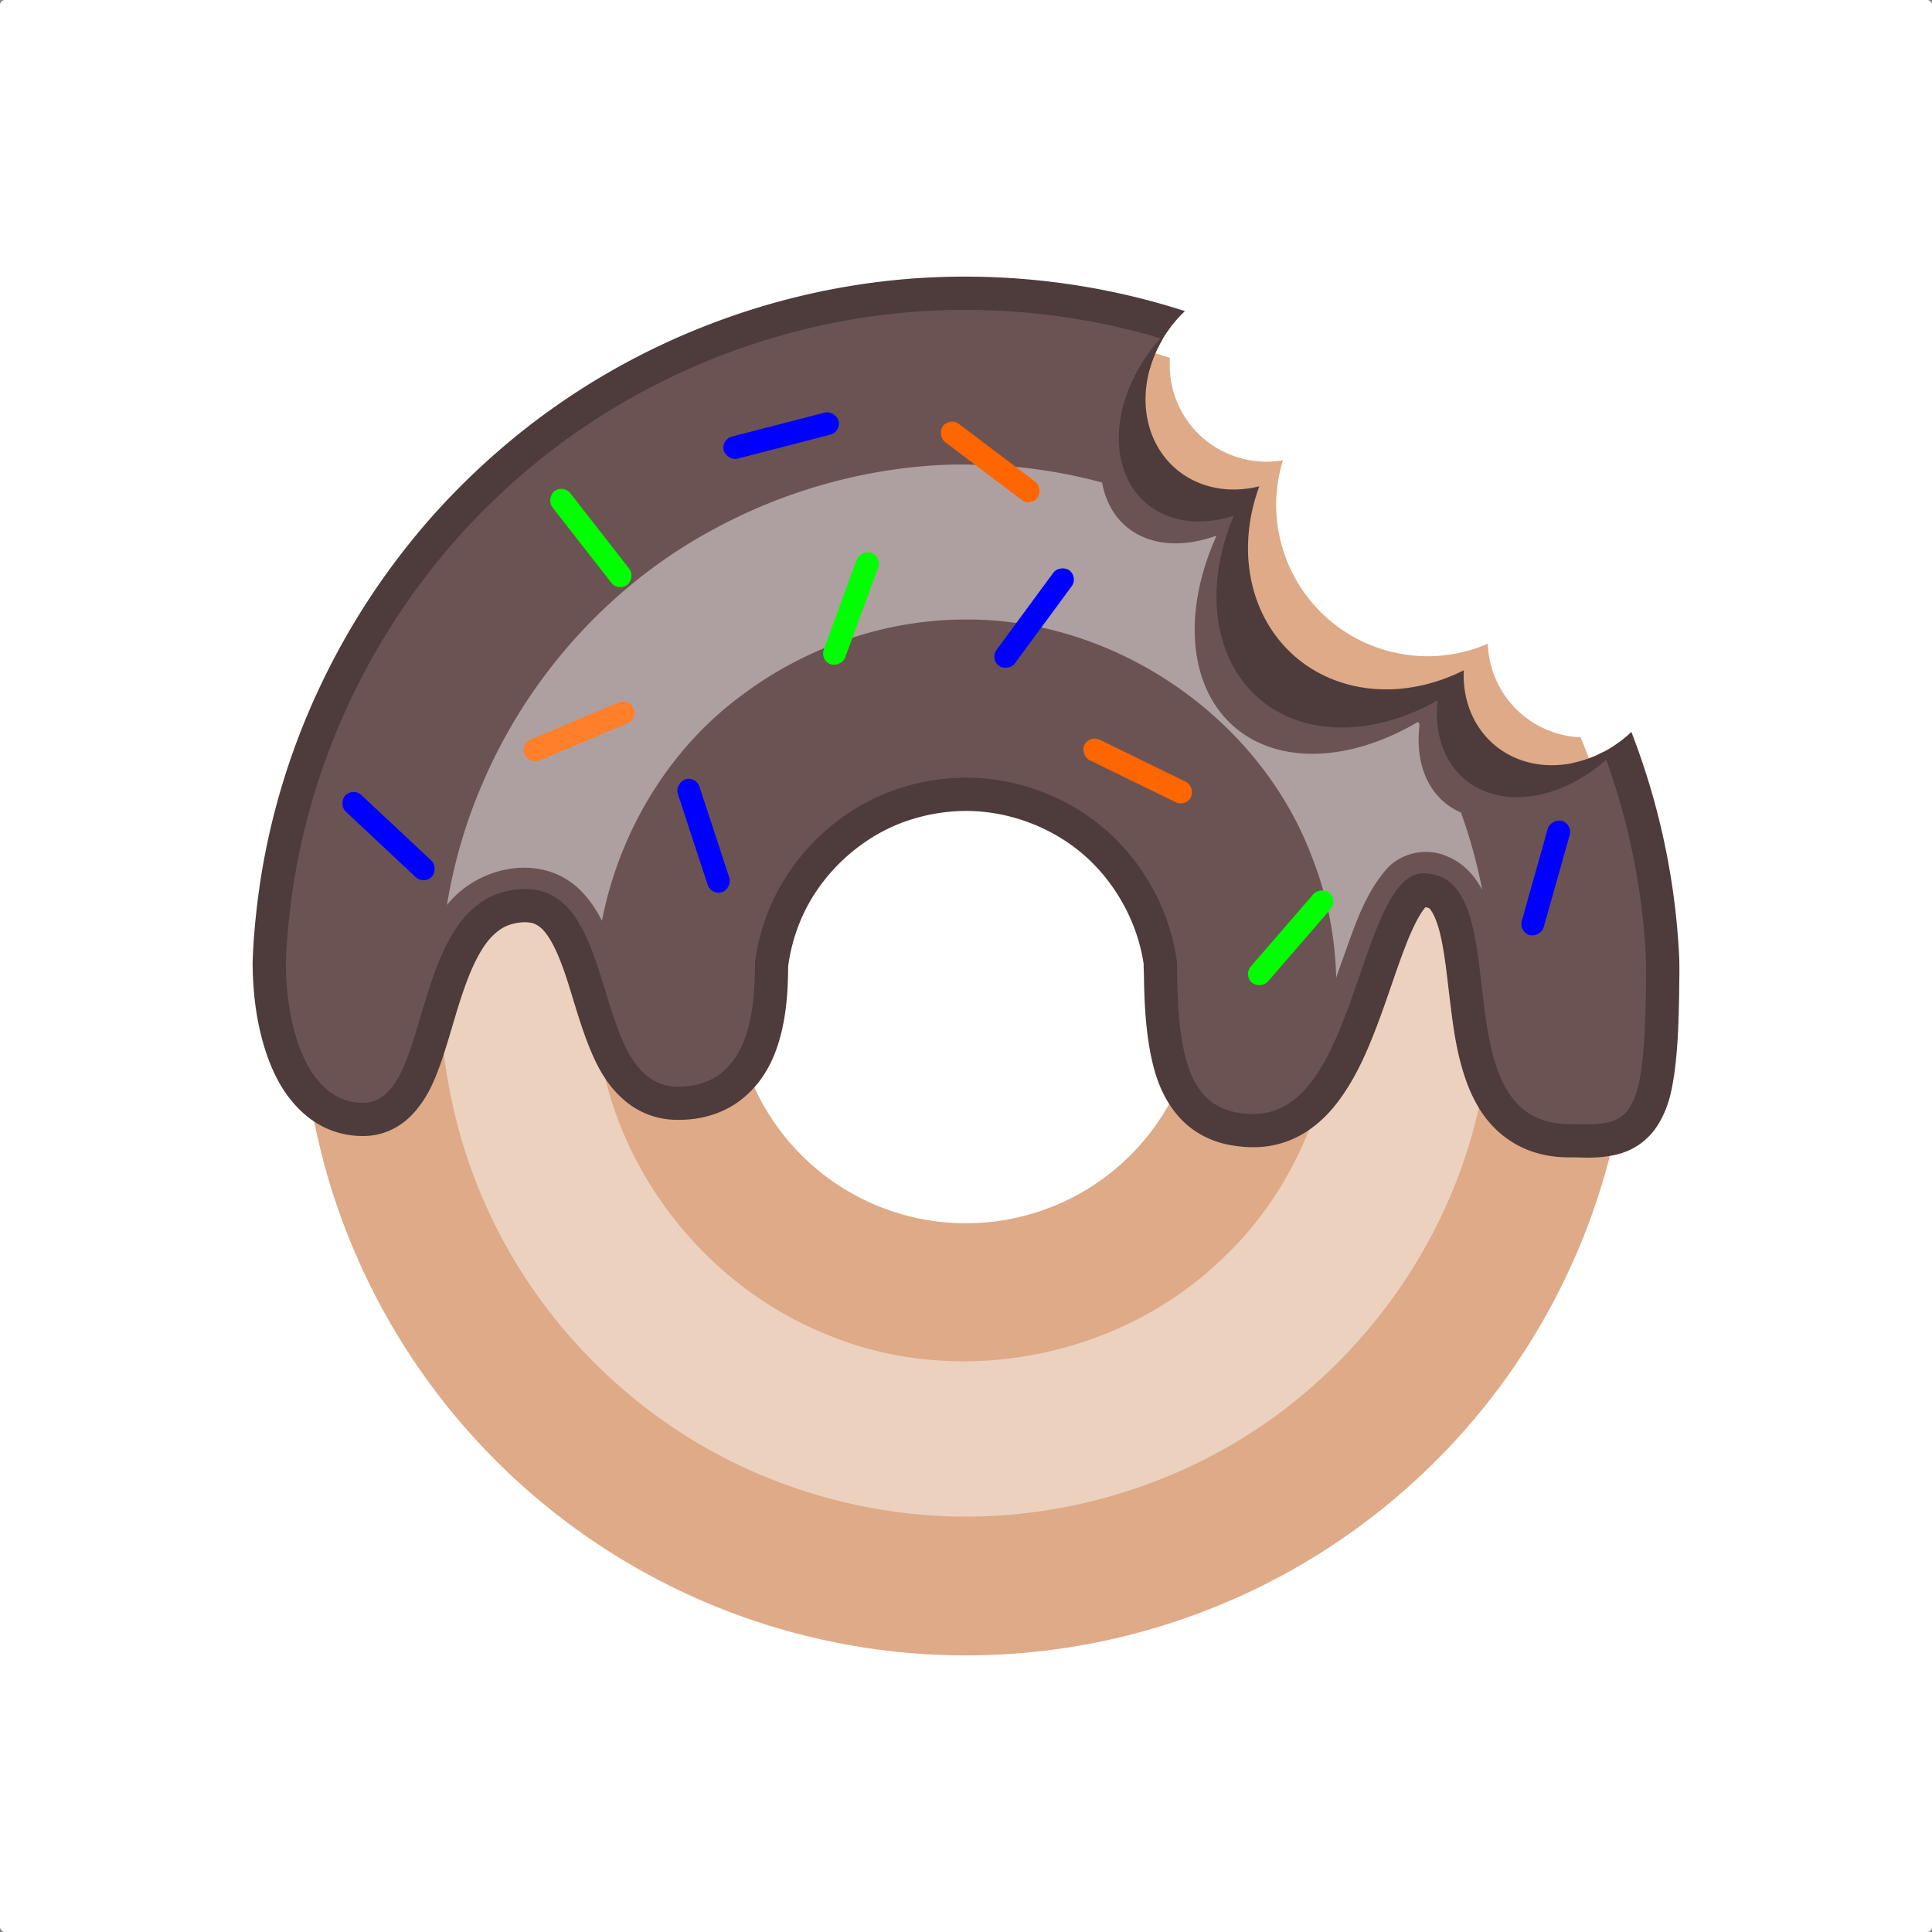 <?xml version="1.0" encoding="UTF-8" standalone="no"?>
<svg
   xmlns:dc="http://purl.org/dc/elements/1.1/"
   xmlns:cc="http://creativecommons.org/ns#"
   xmlns:rdf="http://www.w3.org/1999/02/22-rdf-syntax-ns#"
   xmlns:svg="http://www.w3.org/2000/svg"
   xmlns="http://www.w3.org/2000/svg"
   xmlns:sodipodi="http://sodipodi.sourceforge.net/DTD/sodipodi-0.dtd"
   xmlns:inkscape="http://www.inkscape.org/namespaces/inkscape"
   width="451.261mm"
   height="451.261mm"
   viewBox="0 0 451.261 451.261"
   version="1.1"
   id="svg2095"
   inkscape:version="1.0.2 (1.0.2+r75+1)"
   sodipodi:docname="drawing1(Dnut).svg">
  <rect x="0" y="0" width="451.261" height="451.261" fill="#808080" stroke="none"/>
  <defs
     id="defs2089" />
  <sodipodi:namedview
     id="base"
     pagecolor="#333333"
     bordercolor="#666666"
     borderopacity="1.0"
     inkscape:pageopacity="0"
     inkscape:pageshadow="2"
     inkscape:zoom="0.35"
     inkscape:cx="868.57143"
     inkscape:cy="1017.1429"
     inkscape:document-units="mm"
     inkscape:current-layer="layer2"
     inkscape:document-rotation="0"
     showgrid="false"
     fit-margin-top="0"
     fit-margin-left="0"
     fit-margin-right="0"
     fit-margin-bottom="0"
     showborder="false"
     inkscape:window-width="960"
     inkscape:window-height="1025"
     inkscape:window-x="960"
     inkscape:window-y="27"
     inkscape:window-maximized="0" />
  <g
     inkscape:label="Canvas"
     inkscape:groupmode="layer"
     id="layer1"
     transform="translate(15.631,77.131)"
     sodipodi:insensitive="true">
    <rect
       style="opacity:1;fill:#ffffff;stroke-width:0.089;stroke-linecap:round;stroke-linejoin:round"
       id="rect2110"
       width="451.261"
       height="451.261"
       x="-15.631"
       y="-77.131"
       ry="1.133" />
  </g>
  <g
     inkscape:groupmode="layer"
     id="layer2"
     inkscape:label="Layer 1">
    <path
       id="path837"
       style="fill:#deaa87;fill-opacity:1;stroke:none;stroke-width:0.09;stroke-miterlimit:4;stroke-dasharray:none"
       d="M 225.619,76.101 A 155.275,155.275 0 0 0 70.349,231.376 155.275,155.275 0 0 0 225.624,386.651 155.275,155.275 0 0 0 380.899,231.376 a 155.275,155.275 0 0 0 -11.713,-59.164 22.571,22.571 0 0 1 -0.314,-0.014 22.571,22.571 0 0 1 -1.88,-0.18 22.571,22.571 0 0 1 -0.934,-0.149 22.571,22.571 0 0 1 -0.31,-0.058 22.571,22.571 0 0 1 -0.308,-0.063 22.571,22.571 0 0 1 -0.308,-0.067 22.571,22.571 0 0 1 -0.913,-0.225 22.571,22.571 0 0 1 -0.007,-0.003 22.571,22.571 0 0 1 -0.603,-0.171 22.571,22.571 0 0 1 -0.301,-0.092 22.571,22.571 0 0 1 -0.3,-0.097 22.571,22.571 0 0 1 -0.299,-0.101 22.571,22.571 0 0 1 -0.257,-0.091 22.571,22.571 0 0 1 -0.069,-0.025 22.571,22.571 0 0 1 -0.254,-0.093 22.571,22.571 0 0 1 -0.017,-0.007 22.571,22.571 0 0 1 -0.583,-0.23 22.571,22.571 0 0 1 -0.284,-0.118 22.571,22.571 0 0 1 -0.012,-0.007 22.571,22.571 0 0 1 -0.242,-0.104 22.571,22.571 0 0 1 -0.06,-0.027 22.571,22.571 0 0 1 -0.27,-0.122 22.571,22.571 0 0 1 -0.285,-0.133 22.571,22.571 0 0 1 -0.284,-0.137 22.571,22.571 0 0 1 -0.204,-0.102 22.571,22.571 0 0 1 -0.154,-0.079 22.571,22.571 0 0 1 -0.203,-0.106 22.571,22.571 0 0 1 -0.552,-0.302 22.571,22.571 0 0 1 -0.24,-0.138 22.571,22.571 0 0 1 -0.085,-0.05 22.571,22.571 0 0 1 -0.093,-0.055 22.571,22.571 0 0 1 -0.16,-0.095 22.571,22.571 0 0 1 -0.234,-0.144 22.571,22.571 0 0 1 -0.226,-0.142 22.571,22.571 0 0 1 -0.08,-0.052 22.571,22.571 0 0 1 -0.223,-0.146 22.571,22.571 0 0 1 -0.217,-0.144 22.571,22.571 0 0 1 -0.081,-0.055 22.571,22.571 0 0 1 -0.222,-0.155 22.571,22.571 0 0 1 -0.199,-0.141 22.571,22.571 0 0 1 -0.131,-0.095 22.571,22.571 0 0 1 -0.181,-0.133 22.571,22.571 0 0 1 -0.251,-0.189 22.571,22.571 0 0 1 -0.167,-0.13 22.571,22.571 0 0 1 -0.161,-0.127 22.571,22.571 0 0 1 -0.245,-0.198 22.571,22.571 0 0 1 -0.164,-0.135 22.571,22.571 0 0 1 -0.019,-0.017 22.571,22.571 0 0 1 -0.209,-0.176 22.571,22.571 0 0 1 -0.09,-0.078 22.571,22.571 0 0 1 -0.155,-0.136 22.571,22.571 0 0 1 -0.121,-0.108 22.571,22.571 0 0 1 -0.046,-0.041 22.571,22.571 0 0 1 -0.185,-0.169 22.571,22.571 0 0 1 -0.193,-0.18 22.571,22.571 0 0 1 -0.17,-0.163 22.571,22.571 0 0 1 -0.086,-0.082 22.571,22.571 0 0 1 -0.101,-0.099 22.571,22.571 0 0 1 -0.114,-0.114 22.571,22.571 0 0 1 -0.203,-0.205 22.571,22.571 0 0 1 -0.189,-0.195 22.571,22.571 0 0 1 -0.044,-0.045 22.571,22.571 0 0 1 -0.096,-0.103 22.571,22.571 0 0 1 -0.151,-0.163 22.571,22.571 0 0 1 -0.166,-0.183 22.571,22.571 0 0 1 -0.009,-0.009 22.571,22.571 0 0 1 -0.189,-0.214 22.571,22.571 0 0 1 -0.014,-0.014 22.571,22.571 0 0 1 -0.203,-0.237 22.571,22.571 0 0 1 -0.044,-0.051 22.571,22.571 0 0 1 -0.082,-0.1 22.571,22.571 0 0 1 -0.112,-0.135 22.571,22.571 0 0 1 -0.039,-0.048 22.571,22.571 0 0 1 -0.151,-0.188 22.571,22.571 0 0 1 -0.069,-0.086 22.571,22.571 0 0 1 -0.128,-0.161 22.571,22.571 0 0 1 -0.062,-0.081 22.571,22.571 0 0 1 -0.13,-0.172 22.571,22.571 0 0 1 -0.066,-0.086 22.571,22.571 0 0 1 -0.113,-0.153 22.571,22.571 0 0 1 -0.101,-0.138 22.571,22.571 0 0 1 -0.084,-0.118 22.571,22.571 0 0 1 -0.117,-0.165 22.571,22.571 0 0 1 -0.053,-0.076 22.571,22.571 0 0 1 -0.166,-0.244 22.571,22.571 0 0 1 -0.007,-0.009 22.571,22.571 0 0 1 -0.07,-0.104 22.571,22.571 0 0 1 -0.138,-0.211 22.571,22.571 0 0 1 -0.169,-0.266 22.571,22.571 0 0 1 -0.131,-0.21 22.571,22.571 0 0 1 -0.009,-0.017 22.571,22.571 0 0 1 -0.088,-0.147 22.571,22.571 0 0 1 -0.098,-0.164 22.571,22.571 0 0 1 -0.158,-0.272 22.571,22.571 0 0 1 -0.154,-0.274 22.571,22.571 0 0 1 -0.119,-0.217 22.571,22.571 0 0 1 -0.032,-0.059 22.571,22.571 0 0 1 -0.147,-0.279 22.571,22.571 0 0 1 -0.113,-0.22 22.571,22.571 0 0 1 -0.019,-0.037 22.571,22.571 0 0 1 -0.057,-0.114 22.571,22.571 0 0 1 -0.082,-0.169 22.571,22.571 0 0 1 -0.091,-0.193 22.571,22.571 0 0 1 -0.03,-0.064 22.571,22.571 0 0 1 -0.053,-0.114 22.571,22.571 0 0 1 -0.101,-0.223 22.571,22.571 0 0 1 -0.101,-0.226 22.571,22.571 0 0 1 -0.019,-0.045 22.571,22.571 0 0 1 -0.036,-0.085 22.571,22.571 0 0 1 -0.087,-0.208 22.571,22.571 0 0 1 -0.057,-0.14 22.571,22.571 0 0 1 -0.049,-0.119 22.571,22.571 0 0 1 -0.076,-0.195 22.571,22.571 0 0 1 -0.044,-0.113 22.571,22.571 0 0 1 -0.048,-0.125 22.571,22.571 0 0 1 -0.068,-0.181 22.571,22.571 0 0 1 -0.092,-0.255 22.571,22.571 0 0 1 -0.096,-0.276 22.571,22.571 0 0 1 -0.012,-0.036 22.571,22.571 0 0 1 -0.05,-0.149 22.571,22.571 0 0 1 -0.057,-0.172 22.571,22.571 0 0 1 -0.039,-0.126 22.571,22.571 0 0 1 -0.063,-0.202 22.571,22.571 0 0 1 -0.09,-0.302 22.571,22.571 0 0 1 -0.085,-0.303 22.571,22.571 0 0 1 -0.064,-0.238 22.571,22.571 0 0 1 -0.012,-0.041 22.571,22.571 0 0 1 -0.028,-0.112 22.571,22.571 0 0 1 -0.055,-0.218 22.571,22.571 0 0 1 -0.073,-0.306 22.571,22.571 0 0 1 -0.055,-0.242 22.571,22.571 0 0 1 -0.007,-0.035 22.571,22.571 0 0 1 -0.017,-0.079 22.571,22.571 0 0 1 -0.113,-0.561 22.571,22.571 0 0 1 -0.007,-0.045 22.571,22.571 0 0 1 -0.049,-0.274 22.571,22.571 0 0 1 -0.051,-0.311 22.571,22.571 0 0 1 -0.037,-0.244 22.571,22.571 0 0 1 -0.005,-0.037 22.571,22.571 0 0 1 -0.017,-0.121 22.571,22.571 0 0 1 -0.028,-0.204 22.571,22.571 0 0 1 -0.007,-0.058 22.571,22.571 0 0 1 -0.033,-0.271 22.571,22.571 0 0 1 -0.034,-0.313 22.571,22.571 0 0 1 -0.029,-0.313 22.571,22.571 0 0 1 -0.021,-0.246 22.571,22.571 0 0 1 -0.005,-0.057 22.571,22.571 0 0 1 -0.005,-0.045 22.571,22.571 0 0 1 -0.019,-0.28 22.571,22.571 0 0 1 -0.017,-0.314 22.571,22.571 0 0 1 -0.009,-0.246 22.571,22.571 0 0 1 -0.003,-0.068 35.359,35.359 0 0 1 -0.279,0.12 35.359,35.359 0 0 1 -0.084,0.035 35.359,35.359 0 0 1 -0.28,0.117 35.359,35.359 0 0 1 -0.084,0.034 35.359,35.359 0 0 1 -0.282,0.113 35.359,35.359 0 0 1 -0.209,0.082 35.359,35.359 0 0 1 -0.243,0.093 35.359,35.359 0 0 1 -0.369,0.138 35.359,35.359 0 0 1 -0.285,0.104 35.359,35.359 0 0 1 -0.085,0.03 35.359,35.359 0 0 1 -0.286,0.101 35.359,35.359 0 0 1 -0.374,0.127 35.359,35.359 0 0 1 -0.374,0.123 35.359,35.359 0 0 1 -0.086,0.028 35.359,35.359 0 0 1 -0.29,0.091 35.359,35.359 0 0 1 -0.086,0.027 35.359,35.359 0 0 1 -0.291,0.088 35.359,35.359 0 0 1 -0.086,0.026 35.359,35.359 0 0 1 -0.066,0.019 35.359,35.359 0 0 1 -0.313,0.09 35.359,35.359 0 0 1 -0.38,0.104 35.359,35.359 0 0 1 -0.381,0.101 35.359,35.359 0 0 1 -0.294,0.075 35.359,35.359 0 0 1 -0.088,0.021 35.359,35.359 0 0 1 -0.295,0.072 35.359,35.359 0 0 1 -0.087,0.021 35.359,35.359 0 0 1 -0.044,0.009 35.359,35.359 0 0 1 -0.341,0.079 35.359,35.359 0 0 1 -0.385,0.084 35.359,35.359 0 0 1 -0.386,0.079 35.359,35.359 0 0 1 -0.387,0.075 35.359,35.359 0 0 1 -0.299,0.056 35.359,35.359 0 0 1 -0.089,0.017 35.359,35.359 0 0 1 -0.3,0.052 35.359,35.359 0 0 1 -0.089,0.014 35.359,35.359 0 0 1 -0.068,0.012 35.359,35.359 0 0 1 -0.311,0.05 35.359,35.359 0 0 1 -0.012,0.001 35.359,35.359 0 0 1 -0.301,0.045 35.359,35.359 0 0 1 -0.351,0.05 35.359,35.359 0 0 1 -0.039,0.005 35.359,35.359 0 0 1 -0.014,0.003 35.359,35.359 0 0 1 -0.301,0.037 35.359,35.359 0 0 1 -0.075,0.009 35.359,35.359 0 0 1 -0.09,0.012 35.359,35.359 0 0 1 -0.302,0.035 35.359,35.359 0 0 1 -0.09,0.009 35.359,35.359 0 0 1 -0.082,0.009 35.359,35.359 0 0 1 -0.31,0.032 35.359,35.359 0 0 1 -0.392,0.036 35.359,35.359 0 0 1 -0.393,0.032 35.359,35.359 0 0 1 -0.304,0.021 35.359,35.359 0 0 1 -0.09,0.007 35.359,35.359 0 0 1 -0.303,0.019 35.359,35.359 0 0 1 -0.09,0.005 35.359,35.359 0 0 1 -0.303,0.014 35.359,35.359 0 0 1 -0.09,0.005 35.359,35.359 0 0 1 -0.305,0.012 35.359,35.359 0 0 1 -0.393,0.012 35.359,35.359 0 0 1 -0.214,0.005 35.359,35.359 0 0 1 -0.271,0.005 35.359,35.359 0 0 1 -0.305,10e-4 35.359,35.359 0 0 1 -0.484,-0.005 35.359,35.359 0 0 1 -0.056,-0.001 35.359,35.359 0 0 1 -0.31,-0.007 35.359,35.359 0 0 1 -0.028,0 35.359,35.359 0 0 1 -0.305,-0.009 35.359,35.359 0 0 1 -0.393,-0.017 35.359,35.359 0 0 1 -0.344,-0.017 35.359,35.359 0 0 1 -0.068,-0.005 35.359,35.359 0 0 1 -0.296,-0.019 35.359,35.359 0 0 1 -0.08,-0.005 35.359,35.359 0 0 1 -0.027,-0.003 35.359,35.359 0 0 1 -0.252,-0.019 35.359,35.359 0 0 1 -0.169,-0.014 35.359,35.359 0 0 1 -0.108,-0.009 35.359,35.359 0 0 1 -0.306,-0.027 35.359,35.359 0 0 1 -0.053,-0.005 35.359,35.359 0 0 1 -0.352,-0.035 35.359,35.359 0 0 1 -0.392,-0.043 35.359,35.359 0 0 1 -0.302,-0.036 35.359,35.359 0 0 1 -0.012,-0.001 35.359,35.359 0 0 1 -0.155,-0.021 35.359,35.359 0 0 1 -0.312,-0.041 35.359,35.359 0 0 1 -0.301,-0.043 35.359,35.359 0 0 1 -0.084,-0.012 35.359,35.359 0 0 1 -0.017,-0.003 35.359,35.359 0 0 1 -0.37,-0.057 35.359,35.359 0 0 1 -0.044,-0.007 35.359,35.359 0 0 1 -0.353,-0.059 35.359,35.359 0 0 1 -0.3,-0.052 35.359,35.359 0 0 1 -0.028,-0.005 35.359,35.359 0 0 1 -0.158,-0.029 35.359,35.359 0 0 1 -0.29,-0.056 35.359,35.359 0 0 1 -0.299,-0.059 35.359,35.359 0 0 1 -0.087,-0.019 35.359,35.359 0 0 1 -0.357,-0.075 35.359,35.359 0 0 1 -0.327,-0.073 35.359,35.359 0 0 1 -0.209,-0.049 35.359,35.359 0 0 1 -0.262,-0.062 35.359,35.359 0 0 1 -0.295,-0.073 35.359,35.359 0 0 1 -0.033,-0.009 35.359,35.359 0 0 1 -0.142,-0.035 35.359,35.359 0 0 1 -0.268,-0.07 35.359,35.359 0 0 1 -0.172,-0.046 35.359,35.359 0 0 1 -0.231,-0.063 35.359,35.359 0 0 1 -0.007,-0.003 35.359,35.359 0 0 1 -0.375,-0.106 35.359,35.359 0 0 1 -0.293,-0.086 35.359,35.359 0 0 1 -0.009,-0.003 35.359,35.359 0 0 1 -0.176,-0.053 35.359,35.359 0 0 1 -0.277,-0.086 35.359,35.359 0 0 1 -0.29,-0.092 35.359,35.359 0 0 1 -0.085,-0.028 35.359,35.359 0 0 1 -0.289,-0.095 35.359,35.359 0 0 1 -0.057,-0.019 35.359,35.359 0 0 1 -0.135,-0.046 35.359,35.359 0 0 1 -0.242,-0.084 35.359,35.359 0 0 1 -0.135,-0.048 35.359,35.359 0 0 1 -0.215,-0.077 35.359,35.359 0 0 1 -0.293,-0.108 35.359,35.359 0 0 1 -0.049,-0.019 35.359,35.359 0 0 1 -0.204,-0.076 35.359,35.359 0 0 1 -0.239,-0.092 35.359,35.359 0 0 1 -0.351,-0.138 35.359,35.359 0 0 1 -0.297,-0.121 35.359,35.359 0 0 1 -0.276,-0.115 35.359,35.359 0 0 1 -0.125,-0.052 35.359,35.359 0 0 1 -0.325,-0.141 35.359,35.359 0 0 1 -0.05,-0.021 35.359,35.359 0 0 1 -0.212,-0.095 35.359,35.359 0 0 1 -0.11,-0.05 35.359,35.359 0 0 1 -0.187,-0.085 35.359,35.359 0 0 1 -0.24,-0.112 35.359,35.359 0 0 1 -0.71,-0.341 35.359,35.359 0 0 1 -0.35,-0.176 35.359,35.359 0 0 1 -0.273,-0.141 35.359,35.359 0 0 1 -0.08,-0.041 35.359,35.359 0 0 1 -0.126,-0.067 35.359,35.359 0 0 1 -0.222,-0.119 35.359,35.359 0 0 1 -0.267,-0.144 35.359,35.359 0 0 1 -0.063,-0.035 35.359,35.359 0 0 1 -0.051,-0.029 35.359,35.359 0 0 1 -0.308,-0.172 35.359,35.359 0 0 1 -0.263,-0.151 35.359,35.359 0 0 1 -0.079,-0.046 35.359,35.359 0 0 1 -0.334,-0.195 35.359,35.359 0 0 1 -0.266,-0.161 35.359,35.359 0 0 1 -0.076,-0.046 35.359,35.359 0 0 1 -0.135,-0.084 35.359,35.359 0 0 1 -0.2,-0.125 35.359,35.359 0 0 1 -0.333,-0.211 35.359,35.359 0 0 1 -0.255,-0.165 35.359,35.359 0 0 1 -0.017,-0.009 35.359,35.359 0 0 1 -0.182,-0.12 35.359,35.359 0 0 1 -0.191,-0.128 35.359,35.359 0 0 1 -0.101,-0.069 35.359,35.359 0 0 1 -0.192,-0.131 35.359,35.359 0 0 1 -0.26,-0.181 35.359,35.359 0 0 1 -0.059,-0.043 35.359,35.359 0 0 1 -0.104,-0.073 35.359,35.359 0 0 1 -0.268,-0.193 35.359,35.359 0 0 1 -0.245,-0.18 35.359,35.359 0 0 1 -0.003,-0.003 35.359,35.359 0 0 1 -0.209,-0.155 35.359,35.359 0 0 1 -0.17,-0.128 35.359,35.359 0 0 1 -0.021,-0.017 35.359,35.359 0 0 1 -0.289,-0.222 35.359,35.359 0 0 1 -0.024,-0.019 35.359,35.359 0 0 1 -0.294,-0.231 35.359,35.359 0 0 1 -0.237,-0.189 35.359,35.359 0 0 1 -0.037,-0.03 35.359,35.359 0 0 1 -0.102,-0.084 35.359,35.359 0 0 1 -0.235,-0.194 35.359,35.359 0 0 1 -0.301,-0.254 35.359,35.359 0 0 1 -0.231,-0.198 35.359,35.359 0 0 1 -0.296,-0.26 35.359,35.359 0 0 1 -0.294,-0.263 35.359,35.359 0 0 1 -0.191,-0.174 35.359,35.359 0 0 1 -0.085,-0.079 35.359,35.359 0 0 1 -0.036,-0.033 35.359,35.359 0 0 1 -0.25,-0.235 35.359,35.359 0 0 1 -0.075,-0.072 35.359,35.359 0 0 1 -0.171,-0.164 35.359,35.359 0 0 1 -0.136,-0.131 35.359,35.359 0 0 1 -0.154,-0.152 35.359,35.359 0 0 1 -0.137,-0.136 35.359,35.359 0 0 1 -0.152,-0.153 35.359,35.359 0 0 1 -0.087,-0.09 35.359,35.359 0 0 1 -0.212,-0.217 35.359,35.359 0 0 1 -0.027,-0.028 35.359,35.359 0 0 1 -0.256,-0.268 35.359,35.359 0 0 1 -0.176,-0.187 35.359,35.359 0 0 1 -0.051,-0.056 35.359,35.359 0 0 1 -0.097,-0.104 35.359,35.359 0 0 1 -0.21,-0.232 35.359,35.359 0 0 1 -0.172,-0.192 35.359,35.359 0 0 1 -0.021,-0.025 35.359,35.359 0 0 1 -0.158,-0.179 35.359,35.359 0 0 1 -0.161,-0.186 35.359,35.359 0 0 1 -0.036,-0.043 35.359,35.359 0 0 1 -0.171,-0.2 35.359,35.359 0 0 1 -0.222,-0.265 35.359,35.359 0 0 1 -0.194,-0.235 35.359,35.359 0 0 1 -0.112,-0.137 35.359,35.359 0 0 1 -0.07,-0.087 35.359,35.359 0 0 1 -0.205,-0.259 35.359,35.359 0 0 1 -0.159,-0.203 35.359,35.359 0 0 1 -0.036,-0.046 35.359,35.359 0 0 1 -0.107,-0.141 35.359,35.359 0 0 1 -0.179,-0.235 35.359,35.359 0 0 1 -0.215,-0.288 35.359,35.359 0 0 1 -0.144,-0.198 35.359,35.359 0 0 1 -0.035,-0.049 35.359,35.359 0 0 1 -0.186,-0.261 35.359,35.359 0 0 1 -0.058,-0.081 35.359,35.359 0 0 1 -0.146,-0.208 35.359,35.359 0 0 1 -0.095,-0.137 35.359,35.359 0 0 1 -0.107,-0.155 35.359,35.359 0 0 1 -0.118,-0.175 35.359,35.359 0 0 1 -0.16,-0.242 35.359,35.359 0 0 1 -0.027,-0.04 35.359,35.359 0 0 1 -0.176,-0.269 35.359,35.359 0 0 1 -0.051,-0.08 35.359,35.359 0 0 1 -0.141,-0.222 35.359,35.359 0 0 1 -0.082,-0.13 35.359,35.359 0 0 1 -0.082,-0.133 35.359,35.359 0 0 1 -0.164,-0.27 35.359,35.359 0 0 1 -0.194,-0.323 35.359,35.359 0 0 1 -0.072,-0.123 35.359,35.359 0 0 1 -0.081,-0.14 35.359,35.359 0 0 1 -0.123,-0.214 35.359,35.359 0 0 1 -0.104,-0.183 35.359,35.359 0 0 1 -0.057,-0.102 35.359,35.359 0 0 1 -0.133,-0.243 35.359,35.359 0 0 1 -0.086,-0.159 35.359,35.359 0 0 1 -0.08,-0.149 35.359,35.359 0 0 1 -0.11,-0.208 35.359,35.359 0 0 1 -0.091,-0.174 35.359,35.359 0 0 1 -0.056,-0.107 35.359,35.359 0 0 1 -0.129,-0.252 35.359,35.359 0 0 1 -0.049,-0.095 35.359,35.359 0 0 1 -0.146,-0.296 35.359,35.359 0 0 1 -0.165,-0.342 35.359,35.359 0 0 1 -0.017,-0.033 35.359,35.359 0 0 1 -0.158,-0.336 35.359,35.359 0 0 1 -0.16,-0.351 35.359,35.359 0 0 1 -0.012,-0.025 35.359,35.359 0 0 1 -0.152,-0.344 35.359,35.359 0 0 1 -0.102,-0.235 35.359,35.359 0 0 1 -0.036,-0.085 35.359,35.359 0 0 1 -0.066,-0.158 35.359,35.359 0 0 1 -0.072,-0.172 35.359,35.359 0 0 1 -0.068,-0.166 35.359,35.359 0 0 1 -0.109,-0.272 35.359,35.359 0 0 1 -0.005,-0.007 35.359,35.359 0 0 1 -0.141,-0.363 35.359,35.359 0 0 1 -0.136,-0.361 35.359,35.359 0 0 1 -0.014,-0.036 35.359,35.359 0 0 1 -0.112,-0.305 35.359,35.359 0 0 1 -0.045,-0.128 35.359,35.359 0 0 1 -0.078,-0.218 35.359,35.359 0 0 1 -0.044,-0.128 35.359,35.359 0 0 1 -0.104,-0.31 35.359,35.359 0 0 1 -0.12,-0.367 35.359,35.359 0 0 1 -0.027,-0.084 35.359,35.359 0 0 1 -0.058,-0.185 35.359,35.359 0 0 1 -0.11,-0.362 35.359,35.359 0 0 1 -0.09,-0.305 35.359,35.359 0 0 1 -0.059,-0.203 35.359,35.359 0 0 1 0,-0.005 35.359,35.359 0 0 1 -0.106,-0.379 35.359,35.359 0 0 1 -0.067,-0.248 35.359,35.359 0 0 1 -0.009,-0.037 35.359,35.359 0 0 1 -0.056,-0.215 35.359,35.359 0 0 1 -0.056,-0.217 35.359,35.359 0 0 1 -0.037,-0.154 35.359,35.359 0 0 1 -0.066,-0.274 35.359,35.359 0 0 1 -0.088,-0.384 35.359,35.359 0 0 1 -0.056,-0.251 35.359,35.359 0 0 1 -0.007,-0.035 35.359,35.359 0 0 1 -0.074,-0.351 35.359,35.359 0 0 1 -0.057,-0.285 35.359,35.359 0 0 1 -0.041,-0.211 35.359,35.359 0 0 1 -0.014,-0.072 35.359,35.359 0 0 1 -0.056,-0.3 35.359,35.359 0 0 1 -0.014,-0.085 35.359,35.359 0 0 1 -0.059,-0.344 35.359,35.359 0 0 1 -0.062,-0.382 35.359,35.359 0 0 1 -0.005,-0.029 35.359,35.359 0 0 1 -0.052,-0.35 35.359,35.359 0 0 1 -0.007,-0.05 35.359,35.359 0 0 1 -0.043,-0.308 35.359,35.359 0 0 1 -0.027,-0.204 35.359,35.359 0 0 1 -0.019,-0.153 35.359,35.359 0 0 1 -0.021,-0.17 35.359,35.359 0 0 1 -0.035,-0.306 35.359,35.359 0 0 1 -0.037,-0.356 35.359,35.359 0 0 1 -0.014,-0.148 35.359,35.359 0 0 1 -0.019,-0.222 35.359,35.359 0 0 1 -0.017,-0.174 35.359,35.359 0 0 1 -0.017,-0.188 35.359,35.359 0 0 1 -0.026,-0.347 35.359,35.359 0 0 1 -0.019,-0.278 35.359,35.359 0 0 1 -0.014,-0.238 35.359,35.359 0 0 1 -0.003,-0.043 35.359,35.359 0 0 1 -0.014,-0.303 35.359,35.359 0 0 1 -0.012,-0.259 35.359,35.359 0 0 1 -0.005,-0.09 35.359,35.359 0 0 1 -0.007,-0.212 35.359,35.359 0 0 1 -0.007,-0.289 35.359,35.359 0 0 1 -0.005,-0.354 35.359,35.359 0 0 1 -10e-4,-0.16 35.359,35.359 0 0 1 -0.001,-0.205 35.359,35.359 0 0 1 0.001,-0.205 35.359,35.359 0 0 1 10e-4,-0.16 35.359,35.359 0 0 1 0.005,-0.354 35.359,35.359 0 0 1 0.007,-0.289 35.359,35.359 0 0 1 0.007,-0.212 35.359,35.359 0 0 1 0.005,-0.09 35.359,35.359 0 0 1 0.012,-0.291 35.359,35.359 0 0 1 0.005,-0.084 35.359,35.359 0 0 1 0.019,-0.352 35.359,35.359 0 0 1 0.017,-0.257 35.359,35.359 0 0 1 0.001,-0.017 35.359,35.359 0 0 1 0.017,-0.238 35.359,35.359 0 0 1 0.017,-0.228 35.359,35.359 0 0 1 0.017,-0.202 35.359,35.359 0 0 1 0.014,-0.147 35.359,35.359 0 0 1 0.024,-0.257 35.359,35.359 0 0 1 0.012,-0.123 35.359,35.359 0 0 1 0.037,-0.359 35.359,35.359 0 0 1 0.035,-0.306 35.359,35.359 0 0 1 0.021,-0.176 35.359,35.359 0 0 1 0.017,-0.12 35.359,35.359 0 0 1 0.036,-0.277 35.359,35.359 0 0 1 0.019,-0.136 35.359,35.359 0 0 1 0.028,-0.202 35.359,35.359 0 0 1 0.036,-0.238 35.359,35.359 0 0 1 0.033,-0.216 35.359,35.359 0 0 1 0.046,-0.282 35.359,35.359 0 0 1 0.059,-0.344 35.359,35.359 0 0 1 0.014,-0.085 35.359,35.359 0 0 1 0.056,-0.3 35.359,35.359 0 0 1 0.014,-0.072 35.359,35.359 0 0 1 0.064,-0.333 35.359,35.359 0 0 1 0.009,-0.04 35.359,35.359 0 0 1 0.078,-0.376 35.359,35.359 0 0 1 0.068,-0.314 35.359,35.359 0 0 1 0.032,-0.141 35.359,35.359 0 0 1 0.039,-0.166 35.359,35.359 0 0 1 0.053,-0.23 35.359,35.359 0 0 1 0.028,-0.117 35.359,35.359 0 0 1 0.079,-0.318 35.359,35.359 0 0 1 0.093,-0.361 35.359,35.359 0 0 1 0.072,-0.269 35.359,35.359 0 0 1 0.097,-0.348 35.359,35.359 0 0 1 0.029,-0.104 35.359,35.359 0 0 1 0.034,-0.117 35.359,35.359 0 0 1 0.072,-0.246 35.359,35.359 0 0 1 0.097,-0.32 22.571,22.571 0 0 1 -0.17,0.029 22.571,22.571 0 0 1 -0.206,0.033 22.571,22.571 0 0 1 -0.202,0.032 22.571,22.571 0 0 1 -0.044,0.007 22.571,22.571 0 0 1 -0.171,0.024 22.571,22.571 0 0 1 -0.039,0.005 22.571,22.571 0 0 1 -0.198,0.027 22.571,22.571 0 0 1 -0.075,0.009 22.571,22.571 0 0 1 -0.142,0.017 22.571,22.571 0 0 1 -0.051,0.007 22.571,22.571 0 0 1 -0.239,0.025 22.571,22.571 0 0 1 -0.024,0.003 22.571,22.571 0 0 1 -0.171,0.017 22.571,22.571 0 0 1 -0.052,0.005 22.571,22.571 0 0 1 -0.176,0.017 22.571,22.571 0 0 1 -0.228,0.019 22.571,22.571 0 0 1 -0.29,0.021 22.571,22.571 0 0 1 -0.093,0.005 22.571,22.571 0 0 1 -0.102,0.007 22.571,22.571 0 0 1 -0.051,0.003 22.571,22.571 0 0 1 -0.181,0.009 22.571,22.571 0 0 1 -0.226,0.009 22.571,22.571 0 0 1 -0.314,0.009 22.571,22.571 0 0 1 -0.316,0.005 22.571,22.571 0 0 1 -0.277,0 22.571,22.571 0 0 1 -0.037,0 22.571,22.571 0 0 1 -0.113,-0.001 22.571,22.571 0 0 1 -0.09,-0.003 22.571,22.571 0 0 1 -0.225,-0.005 22.571,22.571 0 0 1 -0.172,-0.005 22.571,22.571 0 0 1 -0.046,-0.003 22.571,22.571 0 0 1 -0.259,-0.012 22.571,22.571 0 0 1 -0.159,-0.009 22.571,22.571 0 0 1 -0.078,-0.005 22.571,22.571 0 0 1 -0.236,-0.017 22.571,22.571 0 0 1 -0.161,-0.012 22.571,22.571 0 0 1 -0.052,-0.005 22.571,22.571 0 0 1 -0.296,-0.025 22.571,22.571 0 0 1 -0.313,-0.032 22.571,22.571 0 0 1 -0.303,-0.034 22.571,22.571 0 0 1 -0.019,-0.003 22.571,22.571 0 0 1 -0.303,-0.039 22.571,22.571 0 0 1 -0.242,-0.034 22.571,22.571 0 0 1 -0.182,-0.028 22.571,22.571 0 0 1 -0.147,-0.024 22.571,22.571 0 0 1 -0.104,-0.017 22.571,22.571 0 0 1 -0.191,-0.033 22.571,22.571 0 0 1 -0.107,-0.019 22.571,22.571 0 0 1 -0.271,-0.051 22.571,22.571 0 0 1 -0.169,-0.033 22.571,22.571 0 0 1 -0.056,-0.012 22.571,22.571 0 0 1 -0.14,-0.029 22.571,22.571 0 0 1 -0.252,-0.055 22.571,22.571 0 0 1 -0.307,-0.07 22.571,22.571 0 0 1 -0.285,-0.069 22.571,22.571 0 0 1 -0.07,-0.019 22.571,22.571 0 0 1 -0.189,-0.049 22.571,22.571 0 0 1 -0.169,-0.045 22.571,22.571 0 0 1 -0.099,-0.027 22.571,22.571 0 0 1 -0.218,-0.062 22.571,22.571 0 0 1 -0.097,-0.028 22.571,22.571 0 0 1 -0.177,-0.052 22.571,22.571 0 0 1 -0.194,-0.059 22.571,22.571 0 0 1 -0.039,-0.012 22.571,22.571 0 0 1 -0.202,-0.063 22.571,22.571 0 0 1 -0.21,-0.069 22.571,22.571 0 0 1 -0.095,-0.033 22.571,22.571 0 0 1 -0.128,-0.043 22.571,22.571 0 0 1 -0.17,-0.059 22.571,22.571 0 0 1 -0.13,-0.046 22.571,22.571 0 0 1 -0.239,-0.088 22.571,22.571 0 0 1 -0.276,-0.104 22.571,22.571 0 0 1 -0.056,-0.024 22.571,22.571 0 0 1 -0.244,-0.096 22.571,22.571 0 0 1 -0.019,-0.009 22.571,22.571 0 0 1 -0.239,-0.098 22.571,22.571 0 0 1 -0.149,-0.063 22.571,22.571 0 0 1 -0.104,-0.046 22.571,22.571 0 0 1 -0.136,-0.059 22.571,22.571 0 0 1 -0.181,-0.081 22.571,22.571 0 0 1 -0.132,-0.061 22.571,22.571 0 0 1 -0.126,-0.058 22.571,22.571 0 0 1 -0.181,-0.085 22.571,22.571 0 0 1 -0.081,-0.039 22.571,22.571 0 0 1 -0.195,-0.096 22.571,22.571 0 0 1 -0.151,-0.075 22.571,22.571 0 0 1 -0.059,-0.03 22.571,22.571 0 0 1 -0.228,-0.118 22.571,22.571 0 0 1 -0.07,-0.036 22.571,22.571 0 0 1 -0.172,-0.092 22.571,22.571 0 0 1 -0.163,-0.087 22.571,22.571 0 0 1 -0.08,-0.045 22.571,22.571 0 0 1 -0.188,-0.106 22.571,22.571 0 0 1 -0.18,-0.103 22.571,22.571 0 0 1 -0.228,-0.133 22.571,22.571 0 0 1 -0.113,-0.067 22.571,22.571 0 0 1 -0.137,-0.085 22.571,22.571 0 0 1 -0.164,-0.101 22.571,22.571 0 0 1 -0.09,-0.056 22.571,22.571 0 0 1 -0.114,-0.073 22.571,22.571 0 0 1 -0.226,-0.147 22.571,22.571 0 0 1 -0.143,-0.095 22.571,22.571 0 0 1 -0.104,-0.07 22.571,22.571 0 0 1 -0.029,-0.019 22.571,22.571 0 0 1 -0.186,-0.126 22.571,22.571 0 0 1 -0.189,-0.132 22.571,22.571 0 0 1 -0.021,-0.017 22.571,22.571 0 0 1 -0.171,-0.123 22.571,22.571 0 0 1 -0.131,-0.095 22.571,22.571 0 0 1 -0.172,-0.129 22.571,22.571 0 0 1 -0.063,-0.048 22.571,22.571 0 0 1 -0.117,-0.087 22.571,22.571 0 0 1 -0.142,-0.109 22.571,22.571 0 0 1 -0.149,-0.118 22.571,22.571 0 0 1 -0.13,-0.104 22.571,22.571 0 0 1 -0.064,-0.052 22.571,22.571 0 0 1 -0.152,-0.123 22.571,22.571 0 0 1 -0.18,-0.151 22.571,22.571 0 0 1 -0.024,-0.019 22.571,22.571 0 0 1 -0.227,-0.194 22.571,22.571 0 0 1 -0.123,-0.108 22.571,22.571 0 0 1 -0.138,-0.121 22.571,22.571 0 0 1 -0.124,-0.113 22.571,22.571 0 0 1 -0.107,-0.097 22.571,22.571 0 0 1 -0.123,-0.114 22.571,22.571 0 0 1 -0.113,-0.106 22.571,22.571 0 0 1 -0.045,-0.043 22.571,22.571 0 0 1 -0.2,-0.193 22.571,22.571 0 0 1 -0.181,-0.177 22.571,22.571 0 0 1 -0.021,-0.021 22.571,22.571 0 0 1 -0.199,-0.203 22.571,22.571 0 0 1 -0.218,-0.227 22.571,22.571 0 0 1 -0.215,-0.23 22.571,22.571 0 0 1 -0.183,-0.202 22.571,22.571 0 0 1 -0.048,-0.052 22.571,22.571 0 0 1 -0.057,-0.064 22.571,22.571 0 0 1 -0.174,-0.198 22.571,22.571 0 0 1 -0.165,-0.192 22.571,22.571 0 0 1 -0.025,-0.029 22.571,22.571 0 0 1 -0.069,-0.084 22.571,22.571 0 0 1 -0.131,-0.157 22.571,22.571 0 0 1 -0.107,-0.132 22.571,22.571 0 0 1 -0.082,-0.103 22.571,22.571 0 0 1 -0.108,-0.136 22.571,22.571 0 0 1 -0.092,-0.119 22.571,22.571 0 0 1 -0.172,-0.223 22.571,22.571 0 0 1 -0.165,-0.222 22.571,22.571 0 0 1 -0.037,-0.05 22.571,22.571 0 0 1 -0.17,-0.235 22.571,22.571 0 0 1 -0.161,-0.23 22.571,22.571 0 0 1 -0.029,-0.043 22.571,22.571 0 0 1 -0.167,-0.246 22.571,22.571 0 0 1 -0.159,-0.24 22.571,22.571 0 0 1 -0.029,-0.044 22.571,22.571 0 0 1 -0.051,-0.08 22.571,22.571 0 0 1 -0.126,-0.197 22.571,22.571 0 0 1 -0.069,-0.11 22.571,22.571 0 0 1 -0.106,-0.171 22.571,22.571 0 0 1 -0.014,-0.026 22.571,22.571 0 0 1 -0.138,-0.23 22.571,22.571 0 0 1 -0.055,-0.094 22.571,22.571 0 0 1 -0.104,-0.181 22.571,22.571 0 0 1 -0.135,-0.239 22.571,22.571 0 0 1 -0.03,-0.053 22.571,22.571 0 0 1 -0.075,-0.137 22.571,22.571 0 0 1 -0.063,-0.118 22.571,22.571 0 0 1 -0.13,-0.246 22.571,22.571 0 0 1 -0.144,-0.28 22.571,22.571 0 0 1 -0.028,-0.055 22.571,22.571 0 0 1 -0.064,-0.131 22.571,22.571 0 0 1 -0.067,-0.137 22.571,22.571 0 0 1 -0.115,-0.243 22.571,22.571 0 0 1 -0.125,-0.272 22.571,22.571 0 0 1 -0.009,-0.019 22.571,22.571 0 0 1 -0.078,-0.176 22.571,22.571 0 0 1 -0.072,-0.165 22.571,22.571 0 0 1 -0.123,-0.29 22.571,22.571 0 0 1 -0.096,-0.234 22.571,22.571 0 0 1 -0.007,-0.016 22.571,22.571 0 0 1 -0.109,-0.276 22.571,22.571 0 0 1 -0.112,-0.295 22.571,22.571 0 0 1 -0.095,-0.262 22.571,22.571 0 0 1 -0.017,-0.049 22.571,22.571 0 0 1 -0.098,-0.283 22.571,22.571 0 0 1 -0.095,-0.283 22.571,22.571 0 0 1 -0.007,-0.021 22.571,22.571 0 0 1 -0.092,-0.295 22.571,22.571 0 0 1 -0.09,-0.301 22.571,22.571 0 0 1 -0.086,-0.303 22.571,22.571 0 0 1 -0.072,-0.263 22.571,22.571 0 0 1 -0.014,-0.051 22.571,22.571 0 0 1 -0.075,-0.295 22.571,22.571 0 0 1 -0.074,-0.306 22.571,22.571 0 0 1 -0.068,-0.301 22.571,22.571 0 0 1 -10e-4,-0.009 22.571,22.571 0 0 1 -0.064,-0.306 22.571,22.571 0 0 1 -0.061,-0.31 22.571,22.571 0 0 1 -0.057,-0.31 22.571,22.571 0 0 1 -0.041,-0.248 22.571,22.571 0 0 1 -0.014,-0.084 22.571,22.571 0 0 1 -0.044,-0.29 22.571,22.571 0 0 1 -0.044,-0.312 22.571,22.571 0 0 1 -0.039,-0.311 22.571,22.571 0 0 1 0,-0.005 22.571,22.571 0 0 1 -0.064,-0.625 22.571,22.571 0 0 1 -0.064,-0.942 22.571,22.571 0 0 1 -0.014,-0.316 22.571,22.571 0 0 1 -0.007,-0.265 22.571,22.571 0 0 1 -10e-4,-0.067 22.571,22.571 0 0 1 -0.005,-0.297 22.571,22.571 0 0 1 0.028,-1.26 22.571,22.571 0 0 1 0.019,-0.314 22.571,22.571 0 0 1 0.005,-0.061 22.571,22.571 0 0 1 0.012,-0.163 155.275,155.275 0 0 0 -47.646,-7.491 155.275,155.275 0 0 0 -0.005,0 z m -0.143,100.928 a 54.346,54.346 0 0 1 0.148,0 54.346,54.346 0 0 1 54.346,54.347 54.346,54.346 0 0 1 -54.346,54.347 54.346,54.346 0 0 1 -54.347,-54.347 54.346,54.346 0 0 1 54.199,-54.347 z"
       inkscape:export-xdpi="127.695"
       inkscape:export-ydpi="127.695" />
    <path
       id="path862"
       style="color:#000000;font-style:normal;font-variant:normal;font-weight:normal;font-stretch:normal;font-size:medium;line-height:normal;font-family:sans-serif;font-variant-ligatures:normal;font-variant-position:normal;font-variant-caps:normal;font-variant-numeric:normal;font-variant-alternates:normal;font-variant-east-asian:normal;font-feature-settings:normal;font-variation-settings:normal;text-indent:0;text-align:start;text-decoration:none;text-decoration-line:none;text-decoration-style:solid;text-decoration-color:#000000;letter-spacing:normal;word-spacing:normal;text-transform:none;writing-mode:lr-tb;direction:ltr;text-orientation:mixed;dominant-baseline:auto;baseline-shift:baseline;text-anchor:start;white-space:normal;shape-padding:0;shape-margin:0;inline-size:0;clip-rule:nonzero;display:inline;overflow:visible;visibility:visible;isolation:auto;mix-blend-mode:normal;color-interpolation:sRGB;color-interpolation-filters:linearRGB;solid-color:#000000;solid-opacity:1;vector-effect:none;fill:#4e3b3b;fill-opacity:1;fill-rule:nonzero;stroke:none;stroke-width:6.615;stroke-linecap:round;stroke-linejoin:round;stroke-miterlimit:4;stroke-dasharray:none;stroke-dashoffset:0;stroke-opacity:1;color-rendering:auto;image-rendering:auto;shape-rendering:auto;text-rendering:auto;enable-background:accumulate;stop-color:#000000"
       d="m 226.465,72.384 c -1.091,-0.007 -2.183,-0.005 -3.274,0.009 -36.678,0.462 -73.016,14.206 -100.853,38.087 -7.439,6.371 -14.317,13.404 -20.448,21.044 -18.431,22.884 -30.481,50.919 -34.039,80.109 -0.549,4.46 -0.94,8.945 -1.078,13.437 0.048,6.138 0.792,12.318 2.7,18.17 1.345,4.024 3.293,7.999 6.469,10.897 2.352,2.173 5.507,3.476 8.721,3.458 2.347,0.066 4.605,-1.069 6.156,-2.796 2.228,-2.442 3.504,-5.561 4.638,-8.62 1.638,-4.563 2.863,-9.257 4.318,-13.854 1.758,-5.532 3.73,-11.102 7.044,-15.918 2.298,-3.342 5.455,-6.217 9.313,-7.609 2.937,-1.055 6.158,-1.446 9.244,-0.903 3.104,0.538 5.867,2.378 7.833,4.802 2.705,3.292 4.35,7.292 5.776,11.265 2.059,5.802 3.509,11.804 5.783,17.556 1.407,3.456 3.12,6.947 5.966,9.453 2.144,1.924 5.036,2.94 7.91,2.843 3.68,-0.012 7.454,-1.099 10.264,-3.548 3.158,-2.69 4.946,-6.619 5.954,-10.568 1.24,-4.869 1.466,-9.924 1.497,-14.925 1.002,-7.754 3.865,-15.269 8.364,-21.671 6.371,-9.131 15.797,-16.195 26.519,-19.323 4.029,-1.22 8.216,-1.91 12.421,-2.09 0.464,-0.019 1.119,-0.04 1.656,-0.044 12.387,-0.092 24.749,4.642 33.878,13.022 8.36,7.689 14.023,18.29 15.644,29.542 0.156,0.865 0.067,1.875 0.098,2.798 0.084,5.826 0.298,11.685 1.385,17.423 0.76,3.828 1.932,7.727 4.436,10.8 1.935,2.407 4.784,3.979 7.802,4.547 2.942,0.542 6.055,0.633 8.923,-0.328 3.868,-1.264 6.952,-4.173 9.296,-7.412 3.274,-4.551 5.488,-9.752 7.492,-14.958 2.701,-7.056 4.837,-14.321 7.729,-21.305 1.362,-3.165 2.831,-6.364 5.112,-8.985 1.364,-1.573 3.284,-2.888 5.447,-2.815 2.577,0.028 5.186,0.992 6.959,2.904 2.292,2.42 3.425,5.66 4.258,8.824 1.478,5.901 1.944,11.986 2.711,18.004 0.692,5.567 1.458,11.189 3.397,16.482 1.38,3.726 3.537,7.332 6.874,9.611 2.937,2.049 6.583,2.819 10.12,2.76 2.874,-0.028 5.794,0.238 8.627,-0.37 2.105,-0.429 4.016,-1.718 5.145,-3.554 1.628,-2.588 2.212,-5.656 2.686,-8.631 0.864,-6.11 0.987,-12.292 1.103,-18.453 0.009,-2.536 0.09,-5.074 0.007,-7.609 -0.78,-16.482 -4.168,-32.835 -9.937,-48.297 a 22.571,26.296 40.914 0 1 -25.629,-1.805 22.571,26.296 40.914 0 1 -6.992,-17.278 35.359,41.195 40.914 0 1 -39.401,-3.213 35.359,41.195 40.914 0 1 -8.353,-39.764 22.571,26.296 40.914 0 1 -19.557,-4.142 22.571,26.296 40.914 0 1 -3.003,-30.268 C 256.97,74.758 241.722,72.491 226.465,72.384 Z"
       inkscape:export-xdpi="127.695"
       inkscape:export-ydpi="127.695" />
    <path
       id="path864"
       style="color:#000000;font-style:normal;font-variant:normal;font-weight:normal;font-stretch:normal;font-size:medium;line-height:normal;font-family:sans-serif;font-variant-ligatures:normal;font-variant-position:normal;font-variant-caps:normal;font-variant-numeric:normal;font-variant-alternates:normal;font-variant-east-asian:normal;font-feature-settings:normal;font-variation-settings:normal;text-indent:0;text-align:start;text-decoration:none;text-decoration-line:none;text-decoration-style:solid;text-decoration-color:#000000;letter-spacing:normal;word-spacing:normal;text-transform:none;writing-mode:lr-tb;direction:ltr;text-orientation:mixed;dominant-baseline:auto;baseline-shift:baseline;text-anchor:start;white-space:normal;shape-padding:0;shape-margin:0;inline-size:0;clip-rule:nonzero;display:inline;overflow:visible;visibility:visible;isolation:auto;mix-blend-mode:normal;color-interpolation:sRGB;color-interpolation-filters:linearRGB;solid-color:#000000;solid-opacity:1;vector-effect:none;fill:#4e3b3b;fill-opacity:1;fill-rule:nonzero;stroke:none;stroke-width:1;stroke-linecap:round;stroke-linejoin:round;stroke-miterlimit:4;stroke-dasharray:none;stroke-dashoffset:0;stroke-opacity:1;color-rendering:auto;image-rendering:auto;shape-rendering:auto;text-rendering:auto;enable-background:accumulate;stop-color:#000000"
       d="m 226.521,64.614 c -1.143,-0.007 -2.286,-0.005 -3.429,0.012 h -0.005 c -38.552,0.487 -76.556,14.866 -105.809,39.962 -7.785,6.668 -15,14.041 -21.449,22.077 -19.331,24.008 -31.95,53.347 -35.69,84.029 -0.57,4.638 -0.987,9.354 -1.134,14.136 a 7.77,7.77 0 0 0 0,0.302 c 0.053,6.724 0.857,13.699 3.08,20.518 a 7.77,7.77 0 0 0 0.019,0.055 c 1.57,4.697 3.98,9.937 8.585,14.149 3.72,3.431 8.592,5.472 13.869,5.483 4.928,0.1 9.125,-2.111 12.025,-5.332 3.431,-3.775 4.969,-7.907 6.162,-11.126 a 7.77,7.77 0 0 0 0.028,-0.074 c 1.793,-4.995 3.035,-9.785 4.409,-14.126 1.706,-5.369 3.494,-10.168 6.038,-13.864 a 7.77,7.77 0 0 0 0.005,-0.005 c 1.593,-2.316 3.623,-4.005 5.541,-4.699 1.81,-0.649 3.717,-0.836 5.267,-0.563 a 7.77,7.77 0 0 0 0.014,0.005 c 0.934,0.162 2.194,0.89 3.128,2.042 a 7.77,7.77 0 0 0 0.033,0.037 c 1.725,2.099 3.118,5.207 4.464,8.955 1.875,5.29 3.339,11.378 5.873,17.787 a 7.77,7.77 0 0 0 0.028,0.074 c 1.544,3.792 3.653,8.476 8.001,12.319 3.685,3.296 8.399,4.929 13.228,4.794 5.141,-0.041 10.666,-1.506 15.168,-5.409 4.878,-4.17 7.178,-9.658 8.423,-14.534 1.425,-5.597 1.657,-10.985 1.707,-15.971 0.858,-6.477 3.261,-12.78 6.982,-18.076 a 7.77,7.77 0 0 0 0.014,-0.024 c 5.389,-7.724 13.447,-13.721 22.325,-16.311 a 7.77,7.77 0 0 0 0.074,-0.023 c 3.377,-1.023 6.923,-1.608 10.502,-1.761 0.397,-0.017 0.999,-0.035 1.381,-0.037 10.37,-0.076 20.935,3.972 28.565,10.975 7.025,6.463 11.854,15.523 13.209,24.926 a 7.77,7.77 0 0 0 0.041,0.271 c -0.116,-0.646 -0.068,0.143 -0.019,1.601 0.086,5.921 0.291,12.206 1.519,18.687 a 7.77,7.77 0 0 0 0.009,0.069 c 0.859,4.329 2.248,9.527 6.019,14.168 3.233,4.013 7.706,6.415 12.401,7.299 a 7.77,7.77 0 0 0 0.028,0.005 c 3.741,0.69 8.164,0.94 12.764,-0.591 6.045,-1.98 10.218,-6.163 13.162,-10.232 a 7.77,7.77 0 0 0 0.009,-0.019 c 3.944,-5.482 6.367,-11.328 8.437,-16.705 a 7.77,7.77 0 0 0 0.005,-0.009 c 2.841,-7.42 4.961,-14.592 7.631,-21.05 1.302,-3.022 2.508,-5.412 3.812,-6.913 0.353,0.106 0.808,0.212 0.853,0.261 a 7.77,7.77 0 0 0 0.056,0.064 c 0.784,0.828 1.65,2.703 2.372,5.427 1.256,5.04 1.735,10.781 2.532,17.036 0.699,5.622 1.489,11.84 3.808,18.172 a 7.77,7.77 0 0 0 0.009,0.028 c 1.725,4.659 4.57,9.75 9.749,13.301 4.649,3.231 9.903,4.214 14.641,4.138 2.335,-0.019 5.785,0.375 10.102,-0.541 4.159,-0.859 7.832,-3.299 10.153,-7.056 2.632,-4.206 3.265,-8.375 3.763,-11.497 a 7.77,7.77 0 0 0 0.024,-0.138 c 0.951,-6.727 1.062,-13.227 1.179,-19.393 a 7.77,7.77 0 0 0 0,-0.119 c 0.009,-2.39 0.099,-5.023 0.007,-7.892 a 7.77,7.77 0 0 0 -0.007,-0.114 c -0.853,-18.001 -4.66,-35.828 -11.167,-52.615 a 22.571,26.296 40.914 0 1 -13.856,7.305 c 5.507,14.731 8.749,30.323 9.495,46.012 0.067,2.146 0,4.529 -0.009,7.131 -0.115,6.122 -0.256,11.953 -1.022,17.421 -0.447,2.78 -0.984,4.724 -1.579,5.67 a 7.77,7.77 0 0 0 -0.041,0.073 c 0.072,-0.117 -0.056,2.9e-4 -0.078,0.005 a 7.77,7.77 0 0 0 -0.078,0.019 c -1.31,0.281 -3.666,0.164 -7.07,0.197 a 7.77,7.77 0 0 0 -0.056,0 c -2.322,0.038 -4.334,-0.516 -5.546,-1.362 a 7.77,7.77 0 0 0 -0.064,-0.046 c -1.471,-1.005 -2.934,-3.104 -3.965,-5.881 -1.551,-4.242 -2.292,-9.257 -2.976,-14.755 a 7.77,7.77 0 0 0 -0.007,-0.024 c -0.733,-5.758 -1.192,-12.159 -2.882,-18.907 a 7.77,7.77 0 0 0 -0.024,-0.092 c -0.939,-3.565 -2.336,-8.147 -6.102,-12.144 -3.442,-3.697 -8.022,-5.276 -12.433,-5.35 -5.415,-0.153 -9.192,2.802 -11.503,5.464 -3.249,3.735 -4.974,7.727 -6.386,11.011 a 7.77,7.77 0 0 0 -0.041,0.097 c -3.104,7.495 -5.255,14.833 -7.809,21.503 -1.936,5.028 -3.941,9.574 -6.542,13.19 -6e-4,0.001 6.5e-4,0.005 0,0.005 -1.737,2.395 -3.724,4.018 -5.401,4.566 a 7.77,7.77 0 0 0 -0.055,0.019 c -1.119,0.375 -2.905,0.444 -5.028,0.056 -1.329,-0.253 -2.542,-0.987 -3.176,-1.776 a 7.77,7.77 0 0 0 -0.032,-0.036 c -1.217,-1.493 -2.172,-4.082 -2.831,-7.383 -0.935,-4.96 -1.162,-10.351 -1.244,-16.048 a 7.77,7.77 0 0 0 -0.005,-0.147 c -0.007,-0.229 0.171,-1.527 -0.211,-3.795 -1.915,-13.04 -8.382,-25.127 -18.036,-34.007 a 7.77,7.77 0 0 0 -0.009,-0.005 c -10.629,-9.756 -24.782,-15.174 -39.186,-15.067 -0.687,0.005 -1.383,0.029 -1.914,0.051 a 7.77,7.77 0 0 0 -0.019,0 c -4.821,0.206 -9.638,1.001 -14.31,2.413 -12.543,3.672 -23.319,11.794 -30.662,22.317 -0.001,0.001 -0.003,0.001 -0.005,0.005 -5.242,7.468 -8.539,16.141 -9.699,25.12 a 7.77,7.77 0 0 0 -0.064,0.946 c -0.029,4.799 -0.278,9.215 -1.256,13.057 -0.769,3.01 -2.048,5.364 -3.465,6.571 a 7.77,7.77 0 0 0 -0.064,0.059 c -1.071,0.933 -3.018,1.626 -5.185,1.633 a 7.77,7.77 0 0 0 -0.238,0.005 c -0.87,0.029 -1.888,-0.344 -2.459,-0.857 a 7.77,7.77 0 0 0 -0.055,-0.051 c -1.317,-1.159 -2.632,-3.439 -3.895,-6.538 -1.999,-5.072 -3.436,-10.95 -5.667,-17.238 a 7.77,7.77 0 0 0 -0.009,-0.027 c -1.505,-4.194 -3.396,-9.074 -7.071,-13.553 -2.995,-3.684 -7.252,-6.621 -12.507,-7.538 -0.003,-5.7e-4 -0.007,5.3e-4 -0.009,0 -4.617,-0.81 -9.145,-0.219 -13.205,1.239 a 7.77,7.77 0 0 0 -0.009,0.005 c -5.797,2.091 -10.078,6.148 -13.08,10.515 -4.084,5.935 -6.238,12.273 -8.047,17.967 a 7.77,7.77 0 0 0 0,0.009 c -1.53,4.834 -2.738,9.405 -4.212,13.521 -1.067,2.873 -2.079,4.965 -3.078,6.061 a 7.77,7.77 0 0 0 -0.041,0.045 c -0.176,0.196 -0.452,0.213 -0.157,0.221 a 7.77,7.77 0 0 0 -0.261,-0.005 c -1.086,0.005 -2.462,-0.521 -3.409,-1.395 a 7.77,7.77 0 0 0 -0.033,-0.033 c -1.729,-1.578 -3.214,-4.268 -4.331,-7.601 -1.572,-4.837 -2.245,-10.168 -2.298,-15.659 0.134,-4.144 0.494,-8.331 1.014,-12.553 a 7.77,7.77 0 0 0 0,-0.009 c 3.375,-27.691 14.854,-54.422 32.377,-76.18 a 7.77,7.77 0 0 0 0.009,-0.009 c 5.812,-7.243 12.349,-13.931 19.44,-20.004 a 7.77,7.77 0 0 0 0.009,-0.005 C 153.808,93.716 188.477,80.605 223.279,80.166 a 7.77,7.77 0 0 0 0.005,-0.005 l 0.001,0.001 c 15.274,-0.202 30.589,1.884 45.212,6.213 a 22.571,26.296 40.914 0 1 6.147,-11.48 22.571,26.296 40.914 0 1 0.091,-0.104 22.571,26.296 40.914 0 1 2.026,-2.123 C 260.535,67.423 243.529,64.736 226.513,64.615 Z M 332.296,211.74 a 7.77,7.77 0 0 0 0.179,0.005 c 0.024,2.6e-4 0.031,0.007 0.049,0.012 -0.085,-0.005 -0.067,-0.009 -0.227,-0.017 z"
       inkscape:export-xdpi="127.695"
       inkscape:export-ydpi="127.695" />
    <path
       id="path842"
       style="fill:#6c5353;fill-opacity:1;stroke:none;stroke-width:0.089;stroke-miterlimit:4;stroke-dasharray:none"
       d="m 226.465,72.384 c -1.091,-0.007 -2.183,-0.005 -3.274,0.009 -36.678,0.462 -73.016,14.206 -100.853,38.087 -7.439,6.371 -14.317,13.404 -20.448,21.044 -18.431,22.884 -30.481,50.919 -34.039,80.109 -0.549,4.46 -0.94,8.945 -1.078,13.437 0.048,6.138 0.792,12.318 2.7,18.17 1.345,4.024 3.293,7.999 6.469,10.897 2.352,2.173 5.507,3.476 8.721,3.458 2.347,0.066 4.605,-1.069 6.156,-2.796 2.228,-2.442 3.504,-5.561 4.638,-8.62 1.638,-4.563 2.863,-9.257 4.318,-13.854 1.758,-5.532 3.73,-11.102 7.044,-15.918 2.298,-3.342 5.455,-6.217 9.313,-7.609 2.937,-1.055 6.158,-1.446 9.244,-0.903 3.104,0.538 5.867,2.378 7.833,4.802 2.705,3.292 4.35,7.292 5.776,11.265 2.059,5.802 3.509,11.804 5.783,17.556 1.407,3.456 3.12,6.947 5.966,9.453 2.144,1.924 5.036,2.94 7.91,2.843 3.68,-0.012 7.454,-1.099 10.264,-3.548 3.158,-2.69 4.946,-6.619 5.954,-10.568 1.24,-4.869 1.466,-9.924 1.497,-14.925 1.002,-7.754 3.865,-15.269 8.364,-21.671 6.371,-9.131 15.797,-16.195 26.519,-19.323 4.029,-1.22 8.216,-1.91 12.421,-2.09 0.464,-0.019 1.119,-0.04 1.656,-0.044 12.387,-0.092 24.749,4.642 33.878,13.022 8.36,7.689 14.023,18.29 15.644,29.542 0.156,0.865 0.067,1.875 0.098,2.798 0.084,5.826 0.298,11.685 1.385,17.423 0.76,3.828 1.932,7.727 4.436,10.8 1.935,2.407 4.784,3.979 7.802,4.547 2.942,0.542 6.055,0.633 8.923,-0.328 3.868,-1.264 6.952,-4.173 9.296,-7.412 3.274,-4.551 5.488,-9.752 7.492,-14.958 2.701,-7.056 4.837,-14.321 7.729,-21.305 1.362,-3.165 2.831,-6.364 5.112,-8.985 1.364,-1.573 3.284,-2.888 5.447,-2.815 2.577,0.028 5.186,0.992 6.959,2.904 2.292,2.42 3.425,5.66 4.258,8.824 1.478,5.901 1.944,11.986 2.711,18.004 0.692,5.567 1.458,11.189 3.397,16.482 1.38,3.726 3.537,7.332 6.874,9.611 2.937,2.049 6.583,2.819 10.12,2.76 2.874,-0.028 5.794,0.238 8.627,-0.37 2.105,-0.429 4.016,-1.718 5.145,-3.554 1.628,-2.588 2.212,-5.656 2.686,-8.631 0.864,-6.11 0.987,-12.292 1.103,-18.453 0.009,-2.536 0.09,-5.074 0.007,-7.609 -0.75,-15.845 -3.91,-31.57 -9.278,-46.499 a 22.571,30.393 40.914 0 1 -33.233,4.41 22.571,30.393 40.914 0 1 -6.127,-18.275 35.359,47.613 40.914 0 1 -41.788,-0.46 35.359,47.613 40.914 0 1 -5.845,-42.658 22.571,30.393 40.914 0 1 -20.545,-3.002 22.571,30.393 40.914 0 1 2.745,-37.63 22.571,30.393 40.914 0 1 0.104,-0.12 22.571,30.393 40.914 0 1 0.598,-0.676 c -14.456,-4.318 -29.531,-6.54 -44.615,-6.646 z"
       inkscape:export-xdpi="127.695"
       inkscape:export-ydpi="127.695" />
    <path
       id="path882"
       style="opacity:0.463;fill:#ffffff;fill-opacity:1;stroke:none;stroke-width:0.09;stroke-miterlimit:4;stroke-dasharray:none"
       d="m 332.296,211.74 c 0.16,0.005 0.142,0.009 0.227,0.017 -0.019,-0.003 -0.025,-0.012 -0.049,-0.012 a 7.77,7.77 0 0 1 -0.179,-0.005 z m 0.675,0.154 c -1.304,1.502 -2.51,3.891 -3.812,6.913 -2.669,6.459 -4.79,13.631 -7.631,21.05 a 7.77,7.77 0 0 1 -0.005,0.009 c -2.07,5.377 -4.493,11.223 -8.437,16.705 a 7.77,7.77 0 0 1 -0.009,0.019 c -1.88,2.599 -4.266,5.241 -7.316,7.328 -4.755,11.942 -12.085,22.83 -21.723,31.433 -24.196,22.37 -61.785,29.098 -92.063,15.873 -24.87,-10.392 -44.199,-33.147 -50.59,-59.278 -1.727,-2.57 -2.876,-5.199 -3.813,-7.5 a 7.77,7.77 0 0 1 -0.028,-0.074 c -2.534,-6.409 -3.998,-12.498 -5.873,-17.787 -1.345,-3.748 -2.738,-6.856 -4.464,-8.955 a 7.77,7.77 0 0 1 -0.033,-0.037 c -0.934,-1.151 -2.194,-1.88 -3.128,-2.042 a 7.77,7.77 0 0 1 -0.014,-0.005 c -1.55,-0.273 -3.457,-0.086 -5.267,0.563 -1.918,0.694 -3.949,2.383 -5.542,4.699 a 7.77,7.77 0 0 1 -0.005,0.005 c -2.544,3.696 -4.332,8.495 -6.038,13.864 -1.127,3.561 -2.171,7.427 -3.497,11.457 0.122,0.99 0.252,1.98 0.399,2.966 2.182,14.876 6.953,29.117 14.323,42.285 13.555,24.187 35.448,43.662 61.309,53.926 16.81,6.767 35.176,9.818 53.148,8.706 27.04,-1.608 53.658,-12.339 73.955,-30.445 19.202,-16.925 33.042,-39.879 38.584,-64.839 -1.18,-1.932 -2.087,-3.928 -2.799,-5.852 a 7.77,7.77 0 0 1 -0.009,-0.028 c -2.319,-6.332 -3.109,-12.551 -3.808,-18.172 -0.797,-6.255 -1.277,-11.996 -2.532,-17.036 -0.722,-2.724 -1.588,-4.599 -2.372,-5.427 a 7.77,7.77 0 0 1 -0.056,-0.064 c -0.046,-0.049 -0.501,-0.155 -0.853,-0.261 z"
       inkscape:export-xdpi="127.695"
       inkscape:export-ydpi="127.695" />
    <path
       id="path917"
       style="opacity:0.448;fill:#ffffff;fill-opacity:1;stroke:none;stroke-width:0.09;stroke-miterlimit:4;stroke-dasharray:none"
       d="m 226.093,108.517 c -2.299,-0.032 -4.605,-0.005 -6.878,0.125 -18.021,0.989 -36.14,6.135 -52.017,14.708 -24.272,12.858 -43.697,34.345 -54.469,59.573 -3.95,9.094 -6.732,18.682 -8.334,28.448 6.13,-7.663 17.663,-11.222 26.671,-6.7 4.373,2.239 7.326,6.097 9.535,10.381 4.104,-21.014 15.871,-40.576 33.323,-53.143 14.754,-10.906 32.978,-17.161 51.352,-17.206 35.081,-0.354 69.124,22.928 81.313,55.859 3.46,8.878 5.255,18.305 5.512,27.789 0.66,-1.905 1.321,-3.807 2.019,-5.691 2.509,-7.074 5.003,-14.518 10.179,-20.144 3.539,-3.508 9.167,-4.541 13.718,-2.493 3.678,1.475 6.391,4.407 8.193,7.852 -1.142,-5.897 -2.714,-11.711 -4.718,-17.377 -0.083,-0.236 -0.171,-0.47 -0.256,-0.705 a 22.571,33.223 40.914 0 1 -4.001,-2.514 22.571,33.223 40.914 0 1 -5.656,-18.062 c -0.12,-0.204 -0.243,-0.407 -0.364,-0.611 a 35.359,52.047 40.914 0 1 -42.943,1.147 35.359,52.047 40.914 0 1 -4.114,-44.656 22.571,33.223 40.914 0 1 -21.226,-2.215 22.571,33.223 40.914 0 1 -5.516,-10.175 c -7.999,-2.162 -16.213,-3.516 -24.486,-3.97 -2.244,-0.1 -4.536,-0.189 -6.836,-0.221 z"
       inkscape:export-xdpi="127.695"
       inkscape:export-ydpi="127.695" />
    <g
       id="g2001"
       transform="matrix(2.349,0,0,2.349,-267.68,-117.46)"
       style="stroke-width:0.426"
       inkscape:export-xdpi="127.695"
       inkscape:export-ydpi="127.695">
      <rect
         style="opacity:1;fill:#0000ff;stroke:none;stroke-width:0.007;stroke-linecap:round;stroke-linejoin:round"
         id="rect1986"
         width="11.8"
         height="2.266"
         x="196.485"
         y="-8.26"
         ry="1.133"
         transform="rotate(43.123)" />
      <rect
         style="opacity:1;fill:#0000ff;stroke:none;stroke-width:0.007;stroke-linecap:round;stroke-linejoin:round"
         id="rect1988"
         width="11.8"
         height="2.266"
         x="177.898"
         y="-134.408"
         ry="1.133"
         transform="rotate(71.842)" />
      <rect
         style="opacity:1;fill:#0000ff;stroke:none;stroke-width:0.007;stroke-linecap:round;stroke-linejoin:round"
         id="rect1970"
         width="11.8"
         height="2.266"
         x="-44.604"
         y="-241.798"
         ry="1.133"
         transform="rotate(126.347)" />
      <rect
         style="opacity:1;fill:#0000ff;stroke:none;stroke-width:0.007;stroke-linecap:round;stroke-linejoin:round"
         id="rect1972"
         width="11.8"
         height="2.266"
         x="156.277"
         y="137.174"
         ry="1.133"
         transform="rotate(-14.493)" />
      <rect
         style="opacity:1;fill:#ff7f2a;stroke:none;stroke-width:0.007;stroke-linecap:round;stroke-linejoin:round"
         id="rect1974"
         width="11.8"
         height="2.266"
         x="-116.367"
         y="-180.816"
         ry="1.133"
         transform="rotate(157.166)" />
      <rect
         style="opacity:1;fill:#00ff00;stroke:none;stroke-width:0.007;stroke-linecap:round;stroke-linejoin:round"
         id="rect1976"
         width="11.8"
         height="2.266"
         x="29.641"
         y="-225.589"
         ry="1.133"
         transform="rotate(110.101)" />
      <rect
         style="opacity:1;fill:#ff6600;stroke:none;stroke-width:0.007;stroke-linecap:round;stroke-linejoin:round"
         id="rect1978"
         width="11.8"
         height="2.266"
         x="221.4"
         y="-52.711"
         ry="1.133"
         transform="rotate(37.09)" />
      <rect
         style="opacity:1;fill:#00ff00;stroke:none;stroke-width:0.007;stroke-linecap:round;stroke-linejoin:round"
         id="rect1980"
         width="11.8"
         height="2.266"
         x="44.282"
         y="275.833"
         ry="1.133"
         transform="rotate(-49.137)" />
      <rect
         style="opacity:1;fill:#0000ff;stroke:none;stroke-width:0.007;stroke-linecap:round;stroke-linejoin:round"
         id="rect1982"
         width="11.8"
         height="2.266"
         x="-65.394"
         y="293.743"
         ry="1.133"
         transform="rotate(-74.249)" />
      <rect
         style="opacity:1;fill:#ff6600;stroke:none;stroke-width:0.007;stroke-linecap:round;stroke-linejoin:round"
         id="rect1984"
         width="11.8"
         height="2.266"
         x="-265.529"
         y="-15.424"
         ry="1.133"
         transform="rotate(-153.998)" />
      <rect
         style="opacity:1;fill:#00ff00;stroke:none;stroke-width:0.007;stroke-linecap:round;stroke-linejoin:round"
         id="rect1956"
         width="11.8"
         height="2.266"
         x="-193.704"
         y="71.457"
         ry="1.133"
         transform="rotate(-127.933)" />
    </g>
  </g>
</svg>
